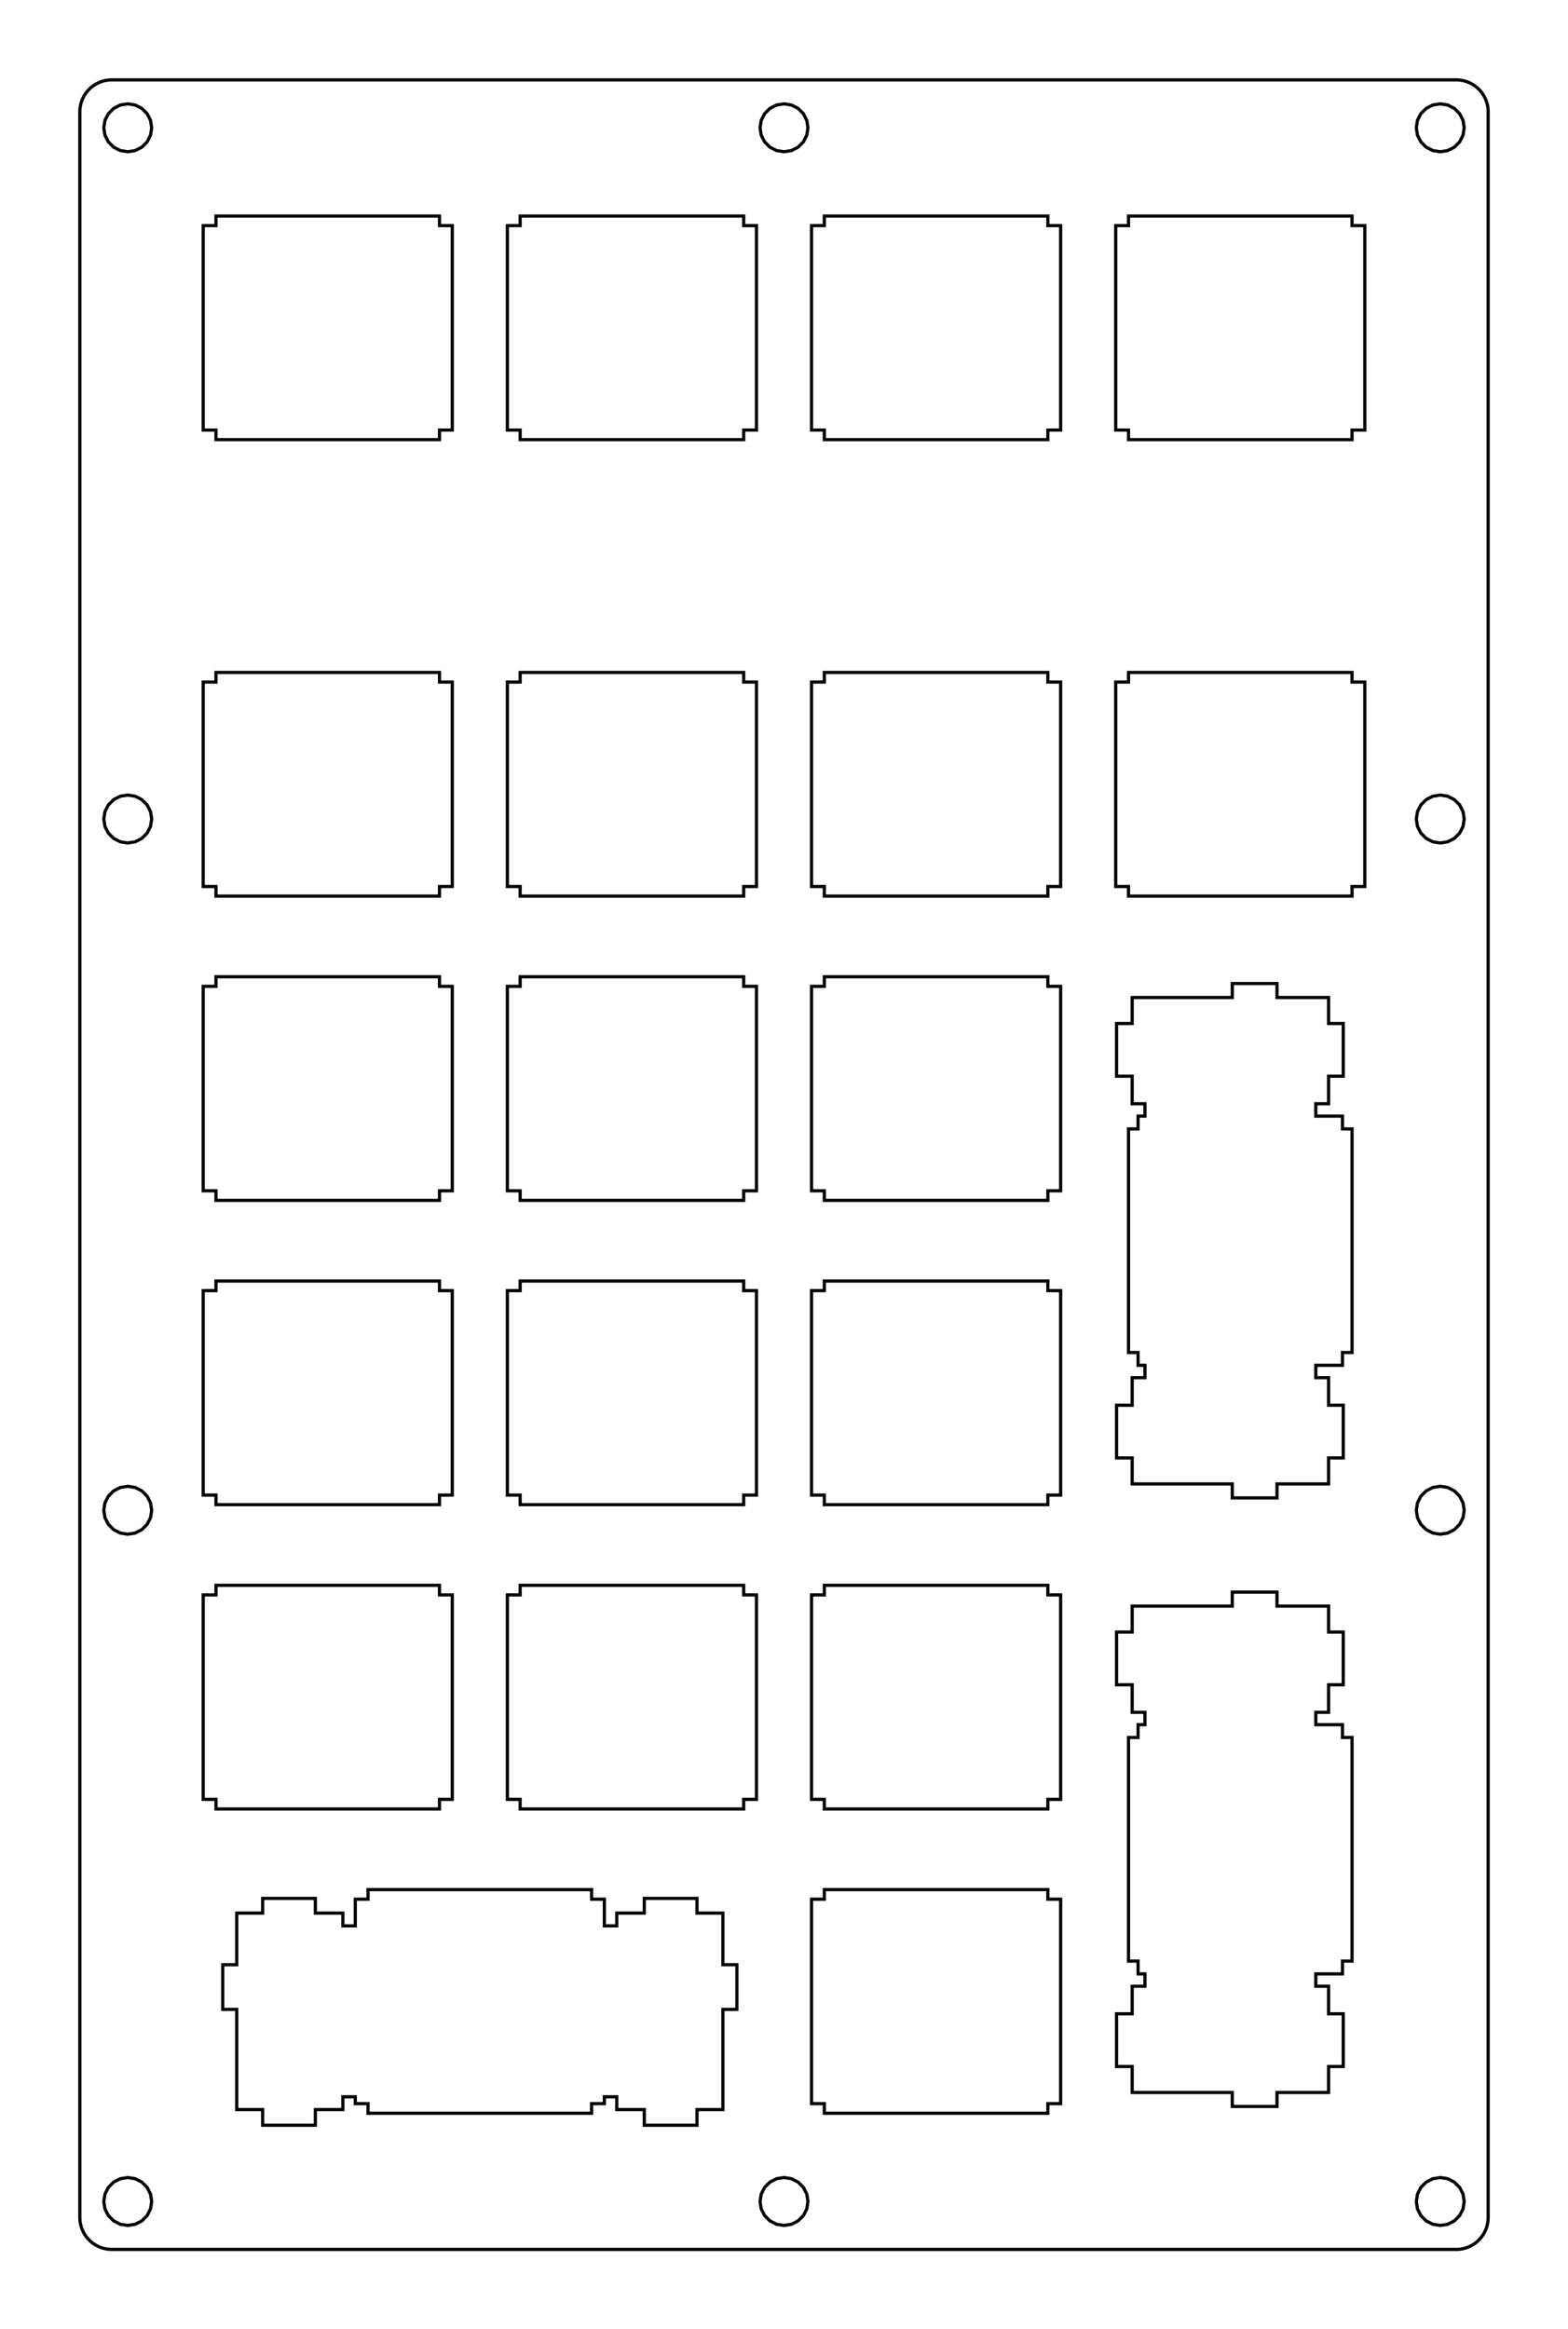 <?xml version="1.0"?>
<!-- Generated by SVGo -->
<svg width="98.200mm" height="145.825mm"
     viewBox="0.000 0.000 98.200 145.825"
     xmlns="http://www.w3.org/2000/svg" 
     xmlns:xlink="http://www.w3.org/1999/xlink">
<polygon points="91.200,5.000 91.357,5.006 91.513,5.025 91.667,5.055 91.818,5.098 91.965,5.152 92.108,5.218 92.245,5.295 92.376,5.382 92.499,5.479 92.614,5.586 92.721,5.701 92.818,5.824 92.905,5.955 92.982,6.092 93.048,6.235 93.102,6.382 93.145,6.533 93.175,6.687 93.194,6.843 93.200,7.000 93.200,138.825 93.194,138.982 93.175,139.138 93.145,139.292 93.102,139.443 93.048,139.590 92.982,139.733 92.905,139.870 92.818,140.001 92.721,140.124 92.614,140.239 92.499,140.346 92.376,140.443 92.245,140.530 92.108,140.607 91.965,140.673 91.818,140.727 91.667,140.770 91.513,140.800 91.357,140.819 91.200,140.825 7.000,140.825 6.843,140.819 6.687,140.800 6.533,140.770 6.382,140.727 6.235,140.673 6.092,140.607 5.955,140.530 5.824,140.443 5.701,140.346 5.586,140.239 5.479,140.124 5.382,140.001 5.295,139.870 5.218,139.733 5.152,139.590 5.098,139.443 5.055,139.292 5.025,139.138 5.006,138.982 5.000,138.825 5.000,7.000 5.006,6.843 5.025,6.687 5.055,6.533 5.098,6.382 5.152,6.235 5.218,6.092 5.295,5.955 5.382,5.824 5.479,5.701 5.586,5.586 5.701,5.479 5.824,5.382 5.955,5.295 6.092,5.218 6.235,5.152 6.382,5.098 6.533,5.055 6.687,5.025 6.843,5.006 7.000,5.000" style="fill:none;stroke-width:0.2;stroke:black"/>
<polygon points="49.100,6.500 49.564,6.573 49.982,6.786 50.314,7.118 50.527,7.536 50.600,8.000 50.527,8.464 50.314,8.882 49.982,9.214 49.564,9.427 49.100,9.500 48.636,9.427 48.218,9.214 47.886,8.882 47.673,8.464 47.600,8.000 47.673,7.536 47.886,7.118 48.218,6.786 48.636,6.573" style="fill:none;stroke-width:0.2;stroke:black"/>
<polygon points="90.200,6.500 90.664,6.573 91.082,6.786 91.414,7.118 91.627,7.536 91.700,8.000 91.627,8.464 91.414,8.882 91.082,9.214 90.664,9.427 90.200,9.500 89.736,9.427 89.318,9.214 88.986,8.882 88.773,8.464 88.700,8.000 88.773,7.536 88.986,7.118 89.318,6.786 89.736,6.573" style="fill:none;stroke-width:0.2;stroke:black"/>
<polygon points="90.200,49.775 90.664,49.848 91.082,50.061 91.414,50.393 91.627,50.811 91.700,51.275 91.627,51.739 91.414,52.157 91.082,52.489 90.664,52.702 90.200,52.775 89.736,52.702 89.318,52.489 88.986,52.157 88.773,51.739 88.700,51.275 88.773,50.811 88.986,50.393 89.318,50.061 89.736,49.848" style="fill:none;stroke-width:0.2;stroke:black"/>
<polygon points="90.200,93.050 90.664,93.123 91.082,93.336 91.414,93.668 91.627,94.086 91.700,94.550 91.627,95.014 91.414,95.432 91.082,95.764 90.664,95.977 90.200,96.050 89.736,95.977 89.318,95.764 88.986,95.432 88.773,95.014 88.700,94.550 88.773,94.086 88.986,93.668 89.318,93.336 89.736,93.123" style="fill:none;stroke-width:0.2;stroke:black"/>
<polygon points="90.200,136.325 90.664,136.398 91.082,136.611 91.414,136.943 91.627,137.361 91.700,137.825 91.627,138.289 91.414,138.707 91.082,139.039 90.664,139.252 90.200,139.325 89.736,139.252 89.318,139.039 88.986,138.707 88.773,138.289 88.700,137.825 88.773,137.361 88.986,136.943 89.318,136.611 89.736,136.398" style="fill:none;stroke-width:0.2;stroke:black"/>
<polygon points="49.100,136.325 49.564,136.398 49.982,136.611 50.314,136.943 50.527,137.361 50.600,137.825 50.527,138.289 50.314,138.707 49.982,139.039 49.564,139.252 49.100,139.325 48.636,139.252 48.218,139.039 47.886,138.707 47.673,138.289 47.600,137.825 47.673,137.361 47.886,136.943 48.218,136.611 48.636,136.398" style="fill:none;stroke-width:0.2;stroke:black"/>
<polygon points="8.000,136.325 8.464,136.398 8.882,136.611 9.214,136.943 9.427,137.361 9.500,137.825 9.427,138.289 9.214,138.707 8.882,139.039 8.464,139.252 8.000,139.325 7.536,139.252 7.118,139.039 6.786,138.707 6.573,138.289 6.500,137.825 6.573,137.361 6.786,136.943 7.118,136.611 7.536,136.398" style="fill:none;stroke-width:0.2;stroke:black"/>
<polygon points="8.000,93.050 8.464,93.123 8.882,93.336 9.214,93.668 9.427,94.086 9.500,94.550 9.427,95.014 9.214,95.432 8.882,95.764 8.464,95.977 8.000,96.050 7.536,95.977 7.118,95.764 6.786,95.432 6.573,95.014 6.500,94.550 6.573,94.086 6.786,93.668 7.118,93.336 7.536,93.123" style="fill:none;stroke-width:0.2;stroke:black"/>
<polygon points="8.000,49.775 8.464,49.848 8.882,50.061 9.214,50.393 9.427,50.811 9.500,51.275 9.427,51.739 9.214,52.157 8.882,52.489 8.464,52.702 8.000,52.775 7.536,52.702 7.118,52.489 6.786,52.157 6.573,51.739 6.500,51.275 6.573,50.811 6.786,50.393 7.118,50.061 7.536,49.848" style="fill:none;stroke-width:0.2;stroke:black"/>
<polygon points="8.000,6.500 8.464,6.573 8.882,6.786 9.214,7.118 9.427,7.536 9.500,8.000 9.427,8.464 9.214,8.882 8.882,9.214 8.464,9.427 8.000,9.500 7.536,9.427 7.118,9.214 6.786,8.882 6.573,8.464 6.500,8.000 6.573,7.536 6.786,7.118 7.118,6.786 7.536,6.573" style="fill:none;stroke-width:0.2;stroke:black"/>
<polygon points="27.525,26.925 27.525,27.525 13.525,27.525 13.525,26.925 12.725,26.925 12.725,14.125 13.525,14.125 13.525,13.525 27.525,13.525 27.525,14.125 28.325,14.125 28.325,26.925" style="fill:none;stroke-width:0.2;stroke:black"/>
<polygon points="27.525,55.500 27.525,56.100 13.525,56.100 13.525,55.500 12.725,55.500 12.725,42.700 13.525,42.700 13.525,42.100 27.525,42.100 27.525,42.700 28.325,42.700 28.325,55.500" style="fill:none;stroke-width:0.2;stroke:black"/>
<polygon points="27.525,74.550 27.525,75.150 13.525,75.150 13.525,74.550 12.725,74.550 12.725,61.750 13.525,61.750 13.525,61.150 27.525,61.150 27.525,61.750 28.325,61.750 28.325,74.550" style="fill:none;stroke-width:0.2;stroke:black"/>
<polygon points="27.525,93.600 27.525,94.200 13.525,94.200 13.525,93.600 12.725,93.600 12.725,80.800 13.525,80.800 13.525,80.200 27.525,80.200 27.525,80.800 28.325,80.800 28.325,93.600" style="fill:none;stroke-width:0.2;stroke:black"/>
<polygon points="27.525,112.650 27.525,113.250 13.525,113.250 13.525,112.650 12.725,112.650 12.725,99.850 13.525,99.850 13.525,99.250 27.525,99.250 27.525,99.850 28.325,99.850 28.325,112.650" style="fill:none;stroke-width:0.2;stroke:black"/>
<polygon points="45.275,125.800 45.275,132.070 43.650,132.070 43.650,133.050 40.350,133.050 40.350,132.070 38.625,132.070 38.625,131.270 37.850,131.270 37.850,131.700 37.050,131.700 37.050,132.300 23.050,132.300 23.050,131.700 22.250,131.700 22.250,131.270 21.475,131.270 21.475,132.070 19.750,132.070 19.750,133.050 16.450,133.050 16.450,132.070 14.825,132.070 14.825,125.800 13.950,125.800 13.950,123.000 14.825,123.000 14.825,119.770 16.450,119.770 16.450,118.850 19.750,118.850 19.750,119.770 21.475,119.770 21.475,120.570 22.250,120.570 22.250,118.900 23.050,118.900 23.050,118.300 37.050,118.300 37.050,118.900 37.850,118.900 37.850,120.570 38.625,120.570 38.625,119.770 40.350,119.770 40.350,118.850 43.650,118.850 43.650,119.770 45.275,119.770 45.275,123.000 46.150,123.000 46.150,125.800" style="fill:none;stroke-width:0.2;stroke:black"/>
<polygon points="46.575,26.925 46.575,27.525 32.575,27.525 32.575,26.925 31.775,26.925 31.775,14.125 32.575,14.125 32.575,13.525 46.575,13.525 46.575,14.125 47.375,14.125 47.375,26.925" style="fill:none;stroke-width:0.2;stroke:black"/>
<polygon points="46.575,55.500 46.575,56.100 32.575,56.100 32.575,55.500 31.775,55.500 31.775,42.700 32.575,42.700 32.575,42.100 46.575,42.100 46.575,42.700 47.375,42.700 47.375,55.500" style="fill:none;stroke-width:0.2;stroke:black"/>
<polygon points="46.575,74.550 46.575,75.150 32.575,75.150 32.575,74.550 31.775,74.550 31.775,61.750 32.575,61.750 32.575,61.150 46.575,61.150 46.575,61.750 47.375,61.750 47.375,74.550" style="fill:none;stroke-width:0.2;stroke:black"/>
<polygon points="46.575,93.600 46.575,94.200 32.575,94.200 32.575,93.600 31.775,93.600 31.775,80.800 32.575,80.800 32.575,80.200 46.575,80.200 46.575,80.800 47.375,80.800 47.375,93.600" style="fill:none;stroke-width:0.2;stroke:black"/>
<polygon points="46.575,112.650 46.575,113.250 32.575,113.250 32.575,112.650 31.775,112.650 31.775,99.850 32.575,99.850 32.575,99.250 46.575,99.250 46.575,99.850 47.375,99.850 47.375,112.650" style="fill:none;stroke-width:0.2;stroke:black"/>
<polygon points="65.625,26.925 65.625,27.525 51.625,27.525 51.625,26.925 50.825,26.925 50.825,14.125 51.625,14.125 51.625,13.525 65.625,13.525 65.625,14.125 66.425,14.125 66.425,26.925" style="fill:none;stroke-width:0.2;stroke:black"/>
<polygon points="65.625,55.500 65.625,56.100 51.625,56.100 51.625,55.500 50.825,55.500 50.825,42.700 51.625,42.700 51.625,42.100 65.625,42.100 65.625,42.700 66.425,42.700 66.425,55.500" style="fill:none;stroke-width:0.2;stroke:black"/>
<polygon points="65.625,74.550 65.625,75.150 51.625,75.150 51.625,74.550 50.825,74.550 50.825,61.750 51.625,61.750 51.625,61.150 65.625,61.150 65.625,61.750 66.425,61.750 66.425,74.550" style="fill:none;stroke-width:0.2;stroke:black"/>
<polygon points="65.625,93.600 65.625,94.200 51.625,94.200 51.625,93.600 50.825,93.600 50.825,80.800 51.625,80.800 51.625,80.200 65.625,80.200 65.625,80.800 66.425,80.800 66.425,93.600" style="fill:none;stroke-width:0.2;stroke:black"/>
<polygon points="65.625,112.650 65.625,113.250 51.625,113.250 51.625,112.650 50.825,112.650 50.825,99.850 51.625,99.850 51.625,99.250 65.625,99.250 65.625,99.850 66.425,99.850 66.425,112.650" style="fill:none;stroke-width:0.2;stroke:black"/>
<polygon points="65.625,131.700 65.625,132.300 51.625,132.300 51.625,131.700 50.825,131.700 50.825,118.900 51.625,118.900 51.625,118.300 65.625,118.300 65.625,118.900 66.425,118.900 66.425,131.700" style="fill:none;stroke-width:0.2;stroke:black"/>
<polygon points="84.075,84.675 84.075,85.475 82.405,85.475 82.405,86.250 83.205,86.250 83.205,87.975 84.125,87.975 84.125,91.275 83.205,91.275 83.205,92.900 79.975,92.900 79.975,93.775 77.175,93.775 77.175,92.900 70.905,92.900 70.905,91.275 69.925,91.275 69.925,87.975 70.905,87.975 70.905,86.250 71.705,86.250 71.705,85.475 71.275,85.475 71.275,84.675 70.675,84.675 70.675,70.675 71.275,70.675 71.275,69.875 71.705,69.875 71.705,69.100 70.905,69.100 70.905,67.375 69.925,67.375 69.925,64.075 70.905,64.075 70.905,62.450 77.175,62.450 77.175,61.575 79.975,61.575 79.975,62.450 83.205,62.450 83.205,64.075 84.125,64.075 84.125,67.375 83.205,67.375 83.205,69.100 82.405,69.100 82.405,69.875 84.075,69.875 84.075,70.675 84.675,70.675 84.675,84.675" style="fill:none;stroke-width:0.2;stroke:black"/>
<polygon points="84.075,122.775 84.075,123.575 82.405,123.575 82.405,124.350 83.205,124.350 83.205,126.075 84.125,126.075 84.125,129.375 83.205,129.375 83.205,131.000 79.975,131.000 79.975,131.875 77.175,131.875 77.175,131.000 70.905,131.000 70.905,129.375 69.925,129.375 69.925,126.075 70.905,126.075 70.905,124.350 71.705,124.350 71.705,123.575 71.275,123.575 71.275,122.775 70.675,122.775 70.675,108.775 71.275,108.775 71.275,107.975 71.705,107.975 71.705,107.200 70.905,107.200 70.905,105.475 69.925,105.475 69.925,102.175 70.905,102.175 70.905,100.550 77.175,100.550 77.175,99.675 79.975,99.675 79.975,100.550 83.205,100.550 83.205,102.175 84.125,102.175 84.125,105.475 83.205,105.475 83.205,107.200 82.405,107.200 82.405,107.975 84.075,107.975 84.075,108.775 84.675,108.775 84.675,122.775" style="fill:none;stroke-width:0.2;stroke:black"/>
<polygon points="84.675,26.925 84.675,27.525 70.675,27.525 70.675,26.925 69.875,26.925 69.875,14.125 70.675,14.125 70.675,13.525 84.675,13.525 84.675,14.125 85.475,14.125 85.475,26.925" style="fill:none;stroke-width:0.2;stroke:black"/>
<polygon points="84.675,55.500 84.675,56.100 70.675,56.100 70.675,55.500 69.875,55.500 69.875,42.700 70.675,42.700 70.675,42.100 84.675,42.100 84.675,42.700 85.475,42.700 85.475,55.500" style="fill:none;stroke-width:0.2;stroke:black"/>
</svg>
